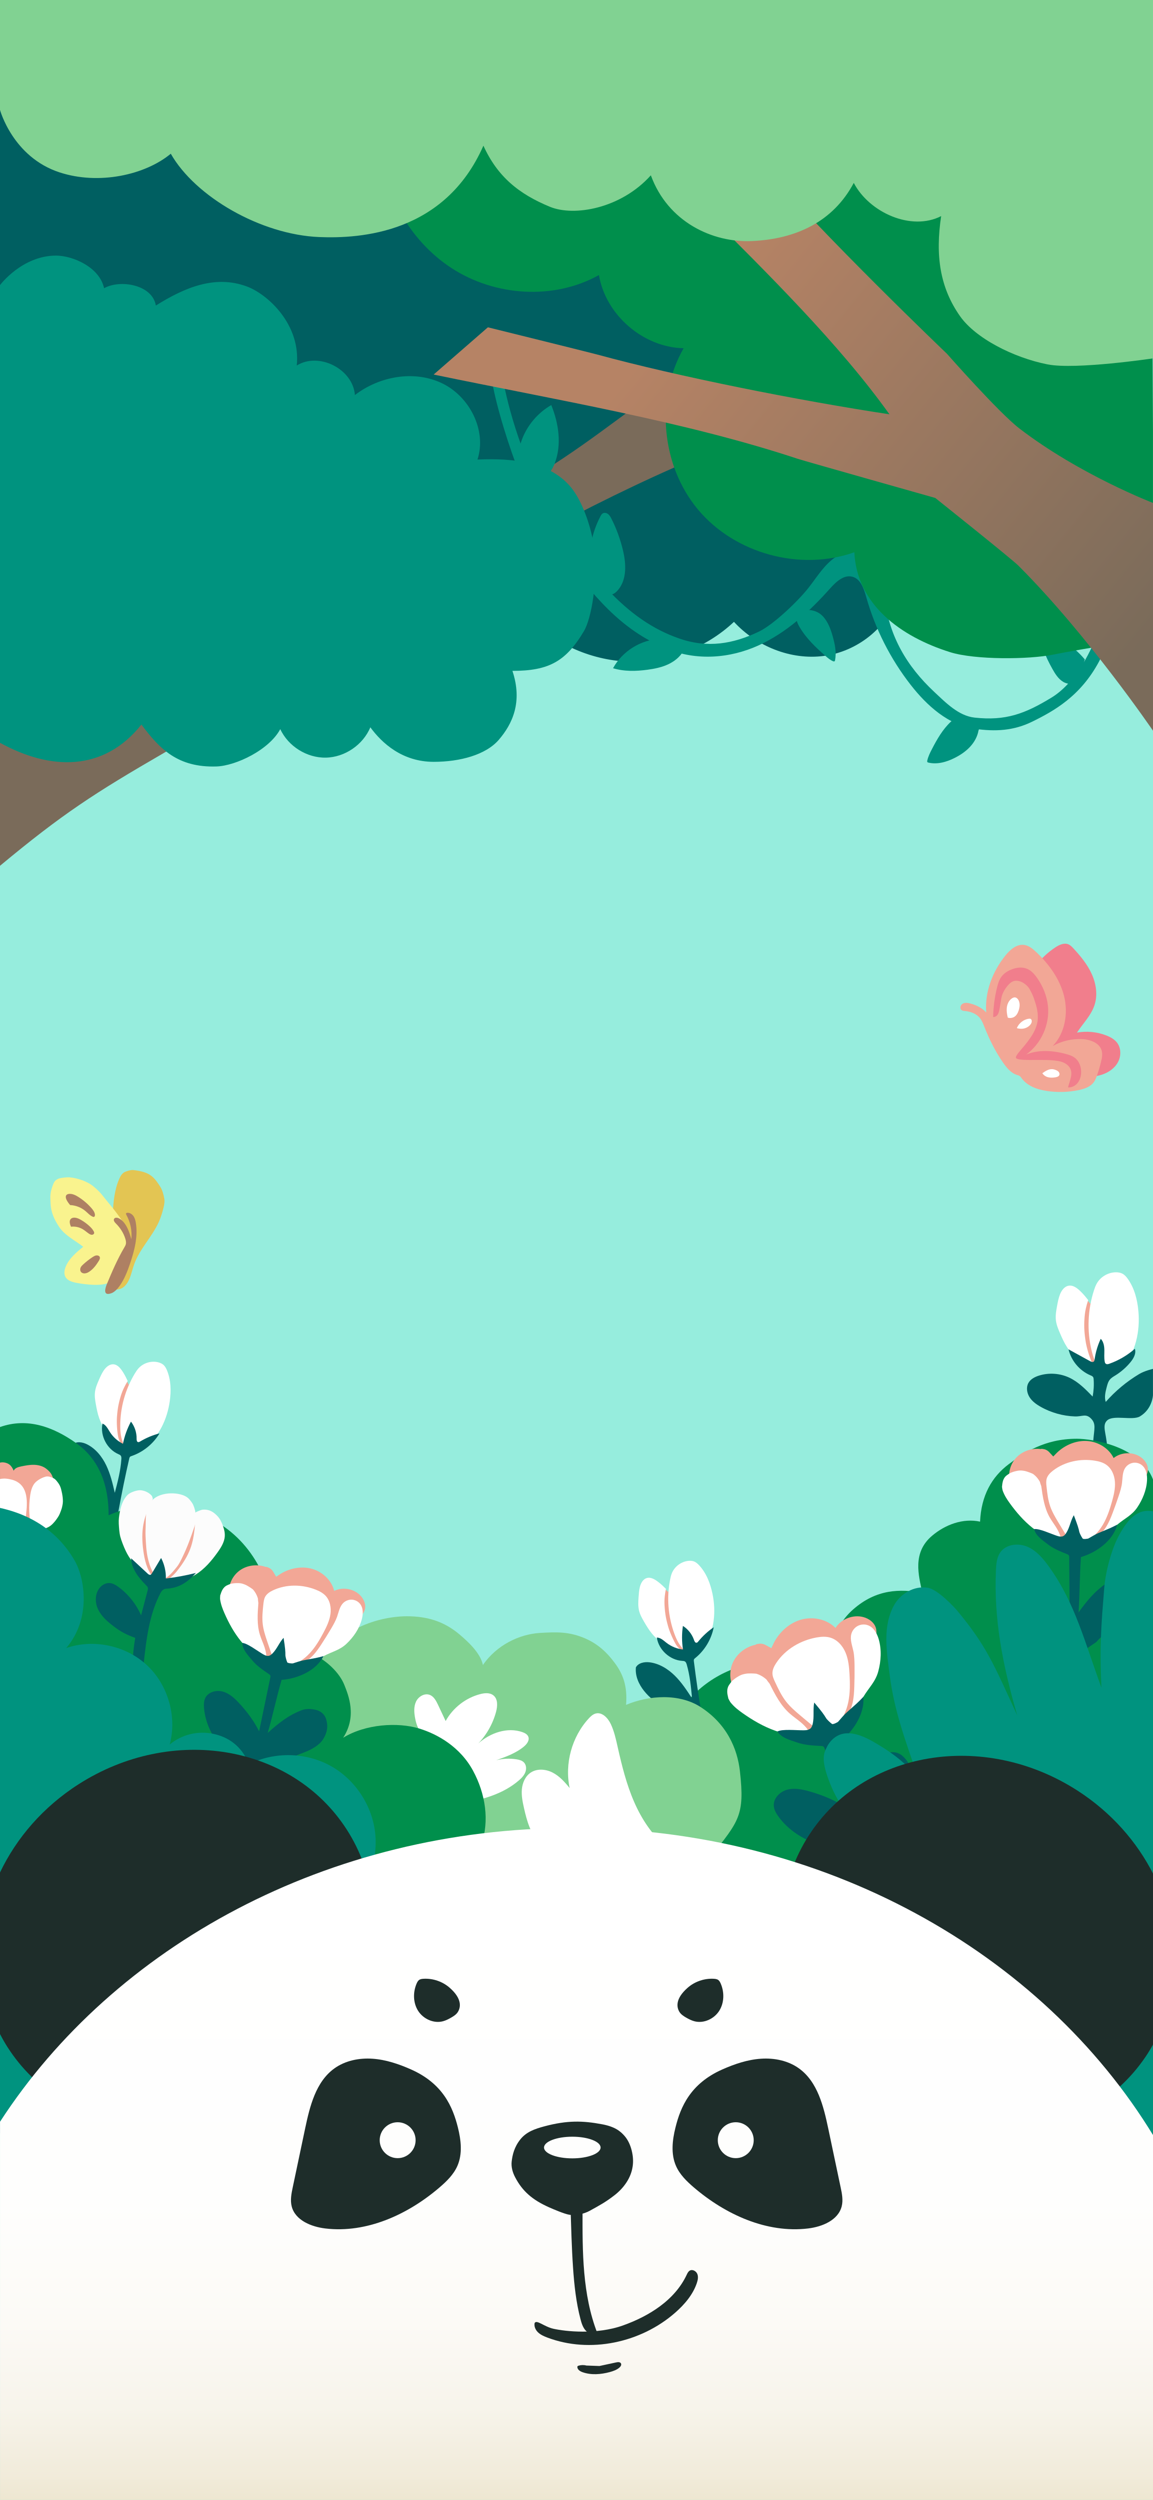 <?xml version="1.0" encoding="utf-8"?>
<!-- Generator: Adobe Adobe Illustrator 24.2.0, SVG Export Plug-In . SVG Version: 6.00 Build 0)  -->
<svg version="1.1" xmlns="http://www.w3.org/2000/svg" xmlns:xlink="http://www.w3.org/1999/xlink" x="0px" y="0px"
	 viewBox="0 0 393 852" style="enable-background:new 0 0 393 852;" xml:space="preserve">
<style type="text/css">
	.st0{fill:#96EDDD;}
	.st1{fill:#005F61;}
	.st2{fill:#7A6B5A;}
	.st3{fill:#00937F;}
	.st4{fill:#008F4C;}
	.st5{fill:url(#SVGID_1_);}
	.st6{fill:#81D292;}
	.st7{fill:#F2A796;}
	.st8{fill:#FFFFFF;}
	.st9{fill:#FCFCFC;}
	.st10{fill:#F17E8C;}
	.st11{fill:#E3C553;}
	.st12{fill:#F9F38E;}
	.st13{fill:#AE8063;}
	.st14{fill:#1E2D2A;}
	.st15{fill:url(#SVGID_2_);}
</style>
<g id="Layer_1">
</g>
<g id="Layer_9">
	<rect class="st0" width="393" height="852"/>
</g>
<g id="Layer_13">
	<path class="st1" d="M180.44,210.68c9.05,9.15,21.74,14.59,34.61,14.82c12.87,0.23,25.75-4.75,35.12-13.57
		c7.69,8.35,19.39,13.1,30.65,11.62c11.26-1.48,21.62-9.5,25.1-20.31c3.48-10.81-0.61-23.82-10.1-30.06
		c14.68-11.26,20.44-32.78,13.34-49.87c-7.12-17.16-25.28-28.02-43.72-30.29c-18.94-2.33-35.74-2.53-50.42,9.66
		c-8.44-20.27-34.52-32.24-47.43-14.04c-3.86-16.16-19.18-19.99-35.39-16.33S66.74,35.63,66.74,35.63C59.71,30.6,0,22.19,0,22.19
		l0,110"/>
	<path class="st2" d="M0,295.07c21.37-17.76,32.12-24.71,56.17-38.64c66.68-38.61,144.06-90.26,212.46-111.98
		c-6.3-10.95-38.91-0.46-43.42-12.26c-20.23,14.65-32.79,25.06-54.77,36.92c-51.35,27.71-84.7,44.41-136.05,72.12
		C19.24,249.4,0,250.51,0,250.51"/>
	<path class="st3" d="M170.15,121.59c3.75,28.28,17.61,58.91,36.87,79.27c7.58,8.02,15.36,13.64,24.74,16.83
		c9.38,3.19,18,1.85,26.93-2.44c5.02-2.41,13.26-10.36,16.73-14.72c2.62-3.29,4.82-6.99,8.06-9.68c3.23-2.69,7.94-4.2,11.69-2.29
		c5.28,2.69,5.64,9.88,6.4,15.76c1.62,12.59,7.49,22.71,16.81,31.43c4.02,3.76,8.36,8.23,13.83,8.82
		c10.54,1.14,17.06-1.24,26.24-6.85c7.4-4.53,12.97-14.25,15.83-22.44c3.08,2.09,2.06,6.93,0.3,10.22
		c-6.32,11.78-15.3,16.79-22.73,20.44c-6.37,3.13-12.61,3.44-19.64,2.44c-8.94-1.27-16.23-7.84-21.79-14.96
		c-6.94-8.89-12.12-19.14-15.18-29.99c-0.79-2.8-1.88-6.11-4.69-6.87c-2.95-0.8-5.63,1.78-7.67,4.06
		c-6.97,7.81-14.88,15.07-24.42,19.38c-9.54,4.31-20.95,5.37-31.41,1.02c-15.42-6.42-24.8-17.74-36.31-33.35
		c-4.03-6.01-5.91-9.93-10.43-18.71C173.16,154.05,161.62,115.61,170.15,121.59z"/>
	<path class="st3" d="M181.43,161.69c1.18,1.26,3.31,1.21,4.76,0.27c1.45-0.93,2.33-2.53,2.93-4.15c2.38-6.33,1.32-13.5-1.22-19.76
		c-4.54,2.6-8.14,6.82-9.99,11.72c-0.62,1.64-1.05,3.37-1.01,5.11C176.93,156.63,177.9,157.94,181.43,161.69z"/>
	<path class="st3" d="M184.65,172.81c-1.43-3.47-5.1-5.64-8.82-6.19c-3.72-0.56-7.5,0.25-11.12,1.24c0.66,2.06,2.53,3.47,4.36,4.63
		c5.16,3.27,11.28,5.74,17.3,4.64C187.66,176.89,189.2,176.13,184.65,172.81z"/>
	<path class="st3" d="M206.11,202.12c0.63,0.63,1.64,0.76,2.49,0.48c0.85-0.28,1.54-0.89,2.11-1.58c2.97-3.59,2.72-8.83,1.65-13.37
		c-0.88-3.75-2.2-7.4-3.94-10.84c-0.3-0.59-0.62-1.19-1.14-1.6s-1.28-0.58-1.84-0.24c-0.36,0.22-0.59,0.61-0.78,0.99
		c-2.86,5.42-4.13,11.66-3.63,17.77C201.22,196.08,202.11,198.11,206.11,202.12z"/>
	<path class="st3" d="M225,217.73c-6.58,0.28-12.9,4.22-16.04,10.01c3.79,1.14,7.84,1.04,11.76,0.51c2.37-0.32,4.75-0.8,6.93-1.8
		s4.15-2.56,5.32-4.65c0.37-0.66,0.64-1.5,0.24-2.13"/>
	<path class="st3" d="M273.45,207.99c-1.15,0.16-1.92,1.38-1.96,2.54c-0.03,1.16,0.5,2.26,1.09,3.26c2.24,3.78,5.47,6.87,8.78,9.76
		c0.78,0.68,1.58,1.36,2.53,1.78c0.2,0.09,0.46,0.15,0.61,0c0.08-0.08,0.1-0.19,0.12-0.3c0.54-2.71-0.04-5.5-0.79-8.16
		c-0.7-2.47-1.6-4.97-3.36-6.83C278.58,208.04,276.05,207.62,273.45,207.99z"/>
	<path class="st3" d="M330.26,245.85c-0.34-1.2-1.78-1.84-3.02-1.66c-1.24,0.18-2.3,0.98-3.21,1.84c-2.72,2.57-4.62,5.88-6.34,9.2
		c-0.66,1.26-1.3,2.55-1.62,3.94c-0.04,0.19-0.08,0.42,0.05,0.57c0.09,0.1,0.23,0.14,0.36,0.17c3.07,0.71,6.29-0.25,9.09-1.69
		c1.87-0.96,3.63-2.15,5.06-3.69c1.43-1.54,2.51-3.43,2.88-5.5l0.2-0.59"/>
	<path class="st3" d="M367.63,231.89c-1.23,1.48-3.64,1.47-5.29,0.46s-2.71-2.73-3.65-4.41c-2.27-4.06-4.29-8.51-4.08-13.17
		c5.86,1.78,11.18,5.29,15.14,9.96"/>
	<path class="st3" d="M0,253.15c17.2,9.45,35.34,9.95,48.21-6.22c6.24,8.41,12.44,14.7,25.55,14.29c6.63-0.21,18-5.65,21.77-12.73
		c2.72,5.87,9.09,9.85,15.55,9.72c6.47-0.13,12.67-4.37,15.15-10.34c3.9,5.33,10.84,11.77,21.59,11.77c8.96,0,17.75-2.37,22.17-7.48
		c4.68-5.42,8.2-12.91,4.67-23.52c12.43,0,18.21-3.21,24.35-13.5c2.52-4.22,4.87-16.89,3.42-28.77c-0.75-6.14-3.7-15.07-7.53-19.93
		c-7.09-8.98-19.7-10.36-32.15-9.82c3.23-9.96-2.72-21.58-12.19-26.05c-9.47-4.48-21.29-2.32-29.59,4.07
		c-0.66-8.87-12.27-14.77-19.82-10.07c1.45-14.02-9.97-24.34-17.04-26.95c-10.85-4-21.18,0.38-30.99,6.51
		c-1.16-7.12-12.16-8.99-17.64-5.9C33.91,91,24.81,87.15,19.13,87.11C7.5,87.11,0,97.17,0,97.17"/>
</g>
<g id="Layer_10">
	<path class="st4" d="M128.94,46.91c0.99,17.6,10.19,34.82,24.95,44.45s34.87,10.98,50.26,2.38c2.28,13.6,15.08,24.66,28.86,24.94
		c-9.7,17.02-7.65,39.97,4.92,55c12.57,15.02,34.81,21.09,53.27,14.54c0.84,17.75,15.7,28.73,32.66,34.05
		c8.54,2.68,26.95,2.48,34.95,0.86c8.86-1.8,34.18-5.86,34.18-5.86v-70.16l-0.51-99.21"/>
	<linearGradient id="SVGID_1_" gradientUnits="userSpaceOnUse" x1="227.423" y1="110.82" x2="378.562" y2="233.225">
		<stop  offset="0" style="stop-color:#B68365"/>
		<stop  offset="1" style="stop-color:#7A6B5A"/>
	</linearGradient>
	<path class="st5" d="M239.85,71.42c21.97,21.97,46.12,45.74,63.32,69.78c-30.74-4.66-71.94-12.82-99.83-20.43
		c-2.45-0.67-37.04-9.22-37.04-9.22l-18.49,16.1c41.66,8.64,85.62,15.98,124.14,28.73c2.21,0.73,46.84,13.33,46.84,13.33
		s25.98,20.72,28.31,23.05C370.8,216.44,393,249.04,393,249.04v-17.6c0.33-1.52,0-24.48,0-24.48v-35.55c0,0-25.05-9.63-45.55-25.39
		c-7.03-5.4-24.67-25.44-24.67-25.44s-43.02-41.1-63.58-65.33C252.11,60.81,244.68,65.91,239.85,71.42z"/>
	<path class="st6" d="M0,0v37.45c0,0,4.32,16.08,20.31,21.3c13.3,4.35,29.08,0.95,37.9-6.36c8.33,14.64,30.7,27.59,50.56,28.4
		c14.1,0.58,42.86-1.22,56-31.14c4.76,10.5,12.04,16.46,22.71,20.84c8.17,3.36,24.13,0.66,34.36-10.74
		c5.82,15.94,21.04,22.98,34.34,22.41c15.06-0.65,27.74-6.52,34.83-19.82c5.3,10.11,19.62,16.53,29.78,11.31
		c-1.99,13.28-0.5,24.29,6.47,34.15c5.23,7.41,17.99,14.05,29.8,16.39c9.56,1.89,35.93-2.05,35.93-2.05V76.9V0c0,0-30.12,0-29.9,0"
		/>
</g>
<g id="foliage">
	<g id="flower_9">
		<path class="st7" d="M373.22,468.36c-0.94,0.34-1.11-2.07-1.98-2.56c-0.87-0.49-1.58-1.23-2.24-1.98
			c-2.53-2.82-4.75-5.92-6.6-9.23c-0.94-1.66-1.79-3.42-2.06-5.31c-0.37-2.59,0.39-5.22,1.56-7.56c0.52-1.03,1.24-2.12,2.37-2.37
			c0.97-0.22,1.95,0.25,2.79,0.77c1.77,1.11,3.33,2.55,4.57,4.24c0.93-2.19,2.09-4.28,3.47-6.22c0.7-0.99,1.51-1.97,2.63-2.43
			c1.88-0.78,4.15,0.23,5.34,1.88c1.32,1.82,1.55,4.18,2.27,6.32c0.65,1.91,1.71,3.69,2.04,5.68c0.35,2.09-0.15,4.24-1.04,6.16
			c-0.88,1.92-2.14,3.64-3.38,5.35c-1.47,2.01-2.94,4.03-4.4,6.04c-0.48,0.66-0.98,1.34-1.64,1.83c-0.66,0.49-1.52,0.78-2.31,0.58"
			/>
		<path class="st8" d="M379.03,468.36c1.4-0.34,2.55-1.31,3.52-2.38c4.6-5.04,6.07-12.32,5.47-19.12c-0.34-3.9-1.35-7.85-3.63-11.04
			c-0.49-0.68-1.05-1.34-1.79-1.73c-0.65-0.35-1.39-0.47-2.13-0.48c-2.7-0.03-5.36,1.51-6.66,3.87c-0.39,0.7-0.66,1.45-0.91,2.21
			c-2.15,6.59-2.45,13.77-0.85,20.51c0.52,2.2,1.27,4.4,2.69,6.15C375.61,467.42,376.9,468.87,379.03,468.36z"/>
		<path class="st8" d="M374.61,468.51c-2.98-1.39-6.09-3.81-8.36-6.18c-0.94-0.98-1.8-2.04-2.54-3.18c-0.97-1.5-1.71-3.13-2.41-4.77
			c-0.61-1.41-1.2-2.84-1.39-4.36c-0.21-1.68,0.1-3.38,0.41-5.04c0.23-1.26,0.48-2.53,0.93-3.72c0.53-1.41,1.53-2.84,3.02-3.08
			c1.66-0.27,3.13,1.02,4.32,2.21c0.79,0.79,1.63,1.8,2.32,2.69c-0.65,1.94-1.08,3.77-1.24,5.88c-0.27,3.64,0.04,5.96,0.33,7.96
			c0.38,2.55,1.4,5.71,2.21,7.49c0.25,0.54,0.9,1.43,1.26,1.91C374.14,467.17,374.6,467.31,374.61,468.51z"/>
		<path class="st1" d="M372.63,491.09c0.31-4.07,1.06-5.79-0.74-7.62c-1.8-1.82-2.96-0.65-5.52-0.74
			c-4.05-0.14-8.07-1.26-11.61-3.25c-1.49-0.84-2.93-1.86-3.84-3.3c-0.91-1.44-1.21-3.37-0.38-4.86c0.73-1.31,2.17-2.05,3.59-2.5
			c3.4-1.07,7.21-0.8,10.43,0.74c3.07,1.47,5.5,3.96,7.87,6.41c0.36-1.94,0.48-3.93,0.34-5.9c-0.02-0.24-0.04-0.48-0.15-0.69
			c-0.19-0.35-0.6-0.52-0.97-0.67c-3.68-1.57-6.52-4.95-7.44-8.84c2.46,1.35,4.92,2.7,7.38,4.05c0.36,0.2,0.83,0.4,1.17,0.15
			c0.25-0.18,0.31-0.52,0.35-0.82c0.34-2.41,1.04-4.78,2.08-6.98c0.93,0.97,1.2,2.4,1.23,3.74c0.03,1.34-0.13,2.7,0.12,4.02
			c0.05,0.28,0.14,0.57,0.36,0.74c0.34,0.27,0.83,0.15,1.24,0c3.18-1.13,6.15-2.87,8.68-5.1c0.52,1.61-0.44,3.31-1.52,4.61
			c-1.43,1.73-3.14,3.23-5.04,4.42c-0.71,0.44-1.46,0.85-1.98,1.5c-0.57,0.7-0.81,1.6-1.04,2.47c-0.44,1.68-0.89,3.47-0.35,5.12
			c3.28-3.73,7.14-6.95,11.4-9.5c1.9-1.14,4.7-1.76,4.7-1.76v3.1v5.8c0,0-0.15,4.74-4.45,7.3c-2.49,1.48-9-0.61-11.14,1.34
			c-1.86,1.7-0.36,4.28-0.07,8.57"/>
	</g>
	<path class="st4" d="M393,504.23c-4.36-11.37-20.7-13.89-25.97-13.89c-11.03,0-18.07,4.81-23.23,8.69
		c-5.75,4.32-9.36,10.67-9.74,19.56c-5.8-1.25-11.85,0.99-16.37,4.82c-6.81,5.77-4.57,13.57-3.32,19.37
		c-7.6-1.23-15.57-1.32-23.62,5.77c-6.06,5.34-9.28,14.16-6.98,21.9c-10-4.49-21.64-5.61-32.07-2.26
		c-10.44,3.35-19.46,11.38-23.21,21.68c-0.47,1.3-0.87,2.68-0.65,4.04c0.38,2.39,2.48,4.05,4.24,5.71
		c8.64,8.09,11.84,21.48,7.8,32.6c16.84-0.82,32.68,7.3,47.58,15.19c31.96,16.93,55.23,33.72,80.98,59.12
		c6.06,5.98,15.23,20.67,24.56,29.19"/>
	<g id="flower_6">
		<path class="st7" d="M231.81,564.07c-0.81,0.41-1.23-1.74-2.07-2.09s-1.55-0.94-2.24-1.54c-2.58-2.27-4.92-4.83-6.95-7.6
			c-1.02-1.4-1.98-2.89-2.43-4.56c-0.61-2.29-0.21-4.75,0.59-6.98c0.36-0.99,0.89-2.05,1.88-2.4c0.85-0.3,1.78,0.01,2.6,0.39
			c1.72,0.81,3.28,1.94,4.58,3.32c0.6-2.08,1.42-4.09,2.46-5.98c0.53-0.97,1.15-1.94,2.11-2.48c1.61-0.9,3.76-0.24,5.02,1.11
			c1.39,1.5,1.85,3.61,2.73,5.45c0.79,1.65,1.94,3.14,2.45,4.9c0.54,1.84,0.32,3.84-0.27,5.67s-1.53,3.52-2.47,5.19
			c-1.11,1.97-2.21,3.95-3.32,5.92c-0.36,0.65-0.74,1.31-1.28,1.83c-0.54,0.52-1.28,0.87-2.02,0.77"/>
		<path class="st8" d="M237.05,563.44c1.22-0.45,2.16-1.46,2.92-2.52c3.61-5.04,4.14-11.77,2.86-17.83
			c-0.73-3.48-2.06-6.93-4.47-9.56c-0.51-0.56-1.09-1.09-1.8-1.37c-0.62-0.24-1.31-0.27-1.97-0.2c-2.44,0.26-4.67,1.94-5.59,4.21
			c-0.27,0.67-0.44,1.38-0.58,2.09c-1.23,6.17-0.72,12.68,1.46,18.59c0.71,1.92,1.62,3.83,3.09,5.26
			C233.87,562.96,235.19,564.13,237.05,563.44z"/>
		<path class="st8" d="M233.08,564.05c-2.84-0.93-5.9-2.77-8.2-4.67c-0.95-0.78-1.84-1.64-2.63-2.59c-1.03-1.25-1.88-2.64-2.69-4.04
			c-0.7-1.2-1.39-2.43-1.73-3.78c-0.37-1.49-0.28-3.06-0.18-4.59c0.08-1.16,0.16-2.33,0.43-3.46c0.33-1.33,1.07-2.73,2.39-3.11
			c1.47-0.42,2.93,0.58,4.13,1.52c0.8,0.63,1.66,1.44,2.38,2.17c-0.37,1.82-0.57,3.52-0.48,5.43c0.15,3.31,0.68,5.37,1.16,7.14
			c0.62,2.26,1.89,5,2.81,6.51c0.28,0.46,0.97,1.19,1.35,1.58C232.51,562.9,232.95,562.97,233.08,564.05z"/>
		<path class="st1" d="M239.13,584.07c-1.01-5.93-1.88-11.88-2.62-17.85c-0.03-0.23-0.05-0.47,0.04-0.68
			c0.08-0.19,0.25-0.32,0.41-0.45c3.25-2.62,5.52-6.41,6.31-10.51c-1.98,1.36-3.76,3-5.27,4.86c-0.15,0.19-0.33,0.39-0.56,0.43
			c-0.47,0.07-0.74-0.5-0.89-0.95c-0.67-1.96-2.03-3.69-3.78-4.79c-0.4,2.66-0.39,5.38,0.02,8.04c-2.01-0.22-3.96-1.01-5.56-2.24
			c-1.03-0.79-2.05-1.82-3.35-1.84c0.62,4.18,4.41,7.67,8.63,7.95c0.32,0.02,0.67,0.03,0.94,0.2c0.36,0.22,0.51,0.66,0.63,1.07
			c1.08,3.74,1.45,7.65,1.81,11.53c-1.79-2.75-3.6-5.52-5.94-7.81c-2.34-2.29-5.29-4.1-8.55-4.5c-1.75-0.21-3.83,0.18-4.66,1.73
			c-0.55,5.91,4.99,11.09,8.98,13.13c2.93,1.49,7.07,0.42,8.81,3.21c0.81,1.3,1.58,2.64,1.97,4.12
			C237.24,587.94,239.7,587.43,239.13,584.07z"/>
	</g>
	<path class="st6" d="M106.82,571.06c5.48-15.02,21.46-20.22,31.89-20.22c7.04,0,12.73,1.82,17.86,6.15
		c2.74,2.31,7.2,6.31,8.03,10.47c4.7-6.85,12.46-10.5,19.33-10.93c5.69-0.35,10.13-0.52,15.68,1.93c4.19,1.84,7.27,4.68,9.99,8.37
		c2.72,3.69,4.33,7.81,3.79,14.21c7.88-3.33,18.18-3.93,25.37,0.71c8.85,5.7,12.57,14.02,13.45,21.97c1.67,15-0.32,16.87-9.93,29.02
		c-35.41,3.67-71.27,7.44-104.61,19.93"/>
	<g id="flower_2">
		<path class="st7" d="M40.35,493.51c-0.9,0.11-0.56-2.06-1.23-2.67c-0.67-0.61-1.14-1.41-1.58-2.21c-1.65-3.02-2.98-6.21-3.94-9.52
			c-0.48-1.66-0.88-3.39-0.73-5.12c0.2-2.36,1.42-4.54,2.94-6.36c0.67-0.81,1.53-1.62,2.58-1.61c0.9,0.01,1.67,0.62,2.31,1.26
			c1.34,1.34,2.42,2.94,3.17,4.69c1.27-1.75,2.73-3.35,4.35-4.78c0.83-0.73,1.74-1.43,2.83-1.61c1.82-0.3,3.62,1.05,4.34,2.76
			c0.79,1.88,0.51,4.02,0.71,6.05c0.18,1.82,0.75,3.62,0.63,5.45c-0.12,1.92-1.01,3.72-2.19,5.24c-1.18,1.52-2.64,2.78-4.09,4.04
			c-1.71,1.48-3.43,2.96-5.14,4.44c-0.57,0.49-1.14,0.98-1.82,1.28c-0.68,0.3-1.5,0.38-2.16,0.03"/>
		<path class="st8" d="M45.49,494.71c1.31-0.01,2.53-0.64,3.6-1.38c5.11-3.51,7.9-9.65,8.77-15.78c0.5-3.52,0.42-7.22-0.94-10.51
			c-0.29-0.7-0.65-1.4-1.23-1.9c-0.5-0.44-1.14-0.7-1.78-0.86c-2.38-0.59-5.05,0.23-6.69,2.05c-0.49,0.54-0.88,1.15-1.26,1.77
			c-3.26,5.38-5,11.68-4.97,17.97c0.01,2.05,0.22,4.15,1.12,6C42.66,493.17,43.5,494.73,45.49,494.71z"/>
		<path class="st8" d="M41.55,493.93c-2.35-1.84-4.6-4.62-6.12-7.19c-0.63-1.06-1.17-2.17-1.59-3.33c-0.55-1.52-0.86-3.12-1.15-4.71
			c-0.25-1.37-0.48-2.76-0.33-4.14c0.16-1.53,0.78-2.97,1.4-4.38c0.47-1.07,0.94-2.14,1.59-3.1c0.76-1.14,1.94-2.2,3.31-2.11
			c1.53,0.1,2.56,1.55,3.37,2.84c0.54,0.86,1.07,1.92,1.5,2.85c-0.97,1.58-1.73,3.11-2.31,4.94c-0.99,3.16-1.19,5.28-1.34,7.11
			c-0.19,2.33,0.07,5.34,0.42,7.08c0.11,0.53,0.51,1.45,0.73,1.95C41.41,492.65,41.79,492.87,41.55,493.93z"/>
		<path class="st1" d="M40.41,514.81c1.08-5.92,2.29-11.81,3.63-17.67c0.05-0.22,0.11-0.46,0.27-0.63c0.14-0.15,0.35-0.22,0.54-0.28
			c3.94-1.35,7.38-4.14,9.52-7.72c-2.32,0.6-4.56,1.53-6.61,2.77c-0.21,0.12-0.44,0.26-0.68,0.21c-0.46-0.09-0.53-0.72-0.52-1.19
			c0.04-2.07-0.65-4.16-1.92-5.8c-1.28,2.36-2.2,4.92-2.72,7.56c-1.82-0.9-3.38-2.3-4.46-4.01c-0.7-1.1-1.31-2.41-2.53-2.88
			c-0.84,4.14,1.53,8.71,5.4,10.41c0.3,0.13,0.62,0.26,0.82,0.51c0.26,0.33,0.25,0.79,0.22,1.22c-0.26,3.89-1.25,7.69-2.24,11.46
			c-0.74-3.19-1.5-6.41-2.92-9.37c-1.42-2.96-3.58-5.66-6.5-7.14c-1.57-0.8-3.66-1.14-4.97,0.04c4.23,2.61,6.68,7.31,8.4,11.97
			c1.14,3.08,2.06,6.25,2.75,9.47c0.32,1.49,0.59,3.02,0.45,4.54C37.31,517.8,39.8,518.17,40.41,514.81z"/>
	</g>
	<path id="flower_5" class="st8" d="M144.69,591.39c-1.96-1.18-2.78-3.58-3.2-5.83c-0.35-1.88-0.5-3.9,0.31-5.63s2.89-2.98,4.68-2.3
		c1.41,0.54,2.18,2.04,2.83,3.41c0.86,1.84,1.73,3.67,2.59,5.51c2.46-4.5,6.84-7.91,11.81-9.19c1.5-0.39,3.25-0.54,4.46,0.43
		c1.58,1.25,1.43,3.68,0.91,5.62c-1.08,4.02-3.18,7.76-6.05,10.78c4.04-3.62,9.9-5.66,15.02-3.87c0.84,0.29,1.71,0.76,2.03,1.58
		c0.47,1.23-0.51,2.52-1.52,3.36c-2.72,2.25-6.12,3.47-9.44,4.65c2.27-0.58,4.67-0.68,6.98-0.31c0.9,0.14,1.84,0.39,2.47,1.04
		c0.84,0.86,0.92,2.25,0.48,3.37c-0.44,1.12-1.31,2.01-2.22,2.79c-5.34,4.61-12.43,6.61-19.39,7.73"/>
	<path class="st4" d="M0,486.35c9.27-3.27,18.05-0.15,26.06,5.55s11,14.67,10.96,24.51c13.53-6.02,30.38-3.7,41.77,5.76
		c11.39,9.46,16.78,25.6,13.35,40c5.43-1.16,10.13-0.45,13.53,1.04c5.67,2.5,10.06,6.94,11.68,10.99
		c1.41,3.53,4.38,10.74-0.39,18.04c7.7-4.71,18.62-5.33,25.83-3.17c6.39,1.92,14.06,6.33,18.42,14.36
		c4.32,7.95,5.65,17.16,2.86,25.2c-2.54,7.32-3.17,8.95-9.94,12.73c-8.38,4.68-17.45,8.01-26.63,10.8
		c-21.14,6.42-43.13,10.05-65.21,10.78c-6.27,0.21-12.69,0.16-18.63-1.85c-2.51-0.85-4.93-2.04-7.53-2.56
		c-3.4-0.68-6.92-0.17-10.37-0.41c-9.95-0.7-15.97-7.54-25.77-5.68"/>
	<g id="flower_1">
		<path class="st7" d="M0,498.49c0,0,1.11-0.38,2.54,0.25c0.8,0.35,1.53,1.03,2.12,2.49c0.43-0.94,1.58-1.26,2.59-1.47
			c1.43-0.3,2.88-0.57,4.35-0.54c1.46,0.04,2.95,0.41,4.12,1.3c0.83,0.63,1.61,1.41,2.03,2.37c0.89,2.03,1.29,4.08,1.29,5.78
			c0,1.85-0.04,2.98-0.3,4.34c-0.65,3.31-0.86,3.44-2,5.27c-1.63,2.61-2.67,2.52-4.73,3.14c-1.28,0.39-1.63,0.15-2.96,0.12
			c-1.77-0.04-2.91-0.58-4.54-1.28c-1.78-0.77-2.13-0.82-4.49-3.29"/>
		<path class="st8" d="M10.54,520.35c-0.59-3.63-0.83-6.62-0.24-10.79c0.2-1.4,0.63-2.93,1.44-3.97c0.88-1.13,2.61-2.03,3.89-2.35
			c0.82-0.2,1.67,0.14,2.45,0.47c0.67,0.29,1.13,0.87,1.43,1.26c1.16,1.45,1.28,2.34,1.64,3.97c0.17,0.75,0.29,1.94,0.29,2.71
			c0,0.82-0.26,2.09-0.55,2.89c-0.44,1.23-0.68,1.83-1.14,2.52c-0.72,1.09-1.03,1.46-1.74,2.22
			C16.22,521.19,13.2,521.83,10.54,520.35z"/>
		<path class="st8" d="M8.7,517.65c0.27-2.09,0.53-4.2,0.41-6.31c-0.11-1.86-0.58-3.8-1.84-5.18c-0.88-0.97-2.1-1.6-3.38-1.91
			s-2.21-0.43-3.51-0.26c-0.11,0.01-0.27,0.07-0.38,0.08v11.15l0.05,5.71"/>
	</g>
	<g id="flower_3">
		<path class="st7" d="M51.7,537.74c-1.14,0.1-1.99-1.01-2.57-2c-2.09-3.51-4.1-7.15-5.02-11.13c-0.92-3.98-0.62-8.41,1.64-11.81
			c0.57-0.85,1.27-1.65,2.2-2.1c0.61-0.29,1.29,0.58,1.96,0.59c1.52,0.03,3-0.22,3.98,0.94c0.16,0.19,0.35,0.42,0.6,0.42
			c0.21,0.01,0.39-0.14,0.55-0.28c1.16-0.98,2.56-1.76,4.08-1.85c1.6-0.09,3.19,0.61,4.35,1.73c1.16,1.11,1.91,2.6,2.33,4.15
			c0.07,0.27,0.15,0.56,0.38,0.72c0.35,0.25,0.82,0.06,1.23-0.09c1.12-0.41,2.42-0.39,3.48,0.17c1.42,0.75,2.21,2.34,2.51,3.92
			c0.34,1.8,0.13,3.69-0.58,5.37c-0.93,2.2-2.65,3.96-4.34,5.64c-2.39,2.38-4.82,4.74-7.5,6.8c-1.06,0.82-2.22,1.61-3.55,1.77"/>
		<path class="st9" d="M55.71,539.43c1.49-0.96,3.34-2.42,4.45-3.8c4.81-5.97,5.62-9.79,6.2-14.86c0.22-1.93-0.01-5.23-0.01-5.23
			s2.07-0.98,2.71-1.03c2.5-0.21,3.92,1.04,4.92,2.04c1,1,1.63,2.27,2.23,4.16c0.29,0.91,0.47,1.88,0.41,2.83
			c-0.13,2.03-1.26,3.84-2.44,5.49c-2.08,2.92-4.46,5.72-7.5,7.61c-2.22,1.38-4.71,2.24-7.2,3.04
			C58.34,540.04,57.06,540.4,55.71,539.43z"/>
		<path class="st9" d="M53.69,538.31c-1.58-2.02-2.58-4.31-3.19-6.81c-0.66-2.72-0.73-5.01-0.88-7.83c-0.09-1.77,0.04-2.79,0.04-4.3
			c0-2.48,0.09-4.68,0.91-6.21c0.97-1.82,2.26-3.19,5.14-3.9c2-0.49,4.58-0.42,6.52,0.26c0.77,0.27,1.51,0.65,2.08,1.22
			c0.45,0.45,1.27,1.5,1.52,2.08c1.09,2.51,1.29,5.01,0.33,7.82c-1.17,3.42-2.28,6.55-3.85,9.8c-0.56,1.16-1.2,2.54-2.01,3.55
			c-0.92,1.13-1.73,2.18-2.85,3.12C56.57,537.86,55.38,538.51,53.69,538.31z"/>
		<path class="st9" d="M52.01,537.3c-1.97-2.42-2.71-5.6-3.14-8.7c-0.98-7.1,0.05-11.3,2.8-16.87c0.21-0.43,0.53-0.79,0.35-1.24
			c-0.08-0.19-0.21-0.6-0.21-0.6s-1.06-1.58-3.57-1.97c-1.25-0.19-2.95,0.44-3.86,0.92c-0.52,0.27-0.97,0.68-1.34,1.14
			c-1.24,1.5-1.82,3.43-2.2,5.34c-0.26,1.3-0.43,2.63-0.36,3.95c0.08,1.35,0.18,3.12,0.52,4.43c0.34,1.3,1.18,3.47,1.87,4.9
			c1.35,2.81,2.55,3.93,4.55,6.32c0.87,1.05,1.85,2.13,3.16,2.51C50.84,537.51,51.15,537.56,52.01,537.3z"/>
		<path class="st1" d="M48.97,566.99c0.9-8.23,1.87-16.67,5.7-24.01c0.19-0.36,0.39-0.72,0.7-0.98c0.32-0.27,0.71-0.52,1.13-0.54
			c4.74-0.2,7.59-2.41,10.27-5.38c-3.37,0.85-6.79,1.48-10.24,1.9c0.07-2.42-0.5-4.86-1.62-7.01c-1.05,1.76-2.1,3.51-3.15,5.27
			c-0.1,0.17-0.22,0.36-0.4,0.44c-0.36,0.17-0.76-0.12-1.05-0.39c-1.87-1.74-3.75-3.48-5.62-5.22c0.12,3.58,2.56,6.64,5.09,9.18
			c0.24,0.25,0.5,0.5,0.6,0.84c0.1,0.36,0.01,0.74-0.09,1.09c-0.73,2.78-1.47,5.56-2.2,8.35c-1.65-3.81-4.32-7.18-7.66-9.64
			c-0.95-0.7-2.02-1.35-3.2-1.38c-1.14-0.03-2.24,0.55-3.02,1.37c-1.87,1.98-1.95,5.2-0.75,7.65c1.2,2.45,3.13,4.08,5.29,5.74
			c2.39,1.84,4.39,2.87,7.34,3.93c-0.51,3.19-0.83,5.48-0.71,8.26"/>
	</g>
	<g id="flower_4">
		<path class="st7" d="M92.96,565.63c-0.88-0.26-1.7-0.75-2.57-1.61c-1.29-1.5-2.57-2.99-3.86-4.49c0,0-0.13-0.25-0.42-0.64
			c-1.12-1.55-2.19-3.14-3.18-4.77c0,0-0.14-0.24-0.26-0.5c-1.22-1.9-2.33-3.88-3.38-6.12c-0.56-1.47-1.12-2.97-1.24-4.54
			c-0.24-3.04,1.31-6.12,3.82-7.85s5.87-2.09,8.73-1.07l0.24-0.04c0,0,0.39,0.14,0.67,0.26c0.7,0.28,1.3,0.81,1.74,1.62
			c0.29,0.5,0.59,1,0.88,1.49c0.35-0.24,0.7-0.48,1.57-1.03c3.17-1.92,7.13-2.67,10.69-1.65c3.57,1.02,6.64,3.9,7.52,7.51
			c2.88-1.42,6.63-0.78,8.87,1.51c1.28,1.31,2.08,3.26,1.53,5c-0.25,0.8-0.76,1.49-1.27,2.16c-1.66,2.17-3.44,4.26-5.58,6.42
			c-2.71,2.63-5.74,4.92-9.26,6.94c-1.36,0.81-2.84,1.4-4.52,1.84c-1.54,0.33-3.09,0.66-4.63,0.99c-0.77,0.17-1.55,0.34-2.24,0.72"
			/>
		<path class="st8" d="M90.76,566.24c-3.38-1.54-6.3-4.02-8.64-6.91c-2.35-2.89-4.15-6.18-5.64-9.59c-0.64-1.47-1.23-2.98-1.47-4.8
			c0-0.33,0-0.66,0.05-1.21c0.22-0.69,0.44-1.39,0.81-2.01c0.37-0.62,0.9-1.18,1.69-1.5c0.32-0.14,0.63-0.28,1.14-0.46
			c0.78-0.16,1.57-0.25,2.51-0.22c0.55,0.01,1.1,0.07,1.75,0.3c0.28,0.1,0.56,0.2,0.95,0.38c0.77,0.41,1.5,0.87,2.28,1.45
			c0.78,0.87,1.37,1.92,1.72,3.12c0.03,0.46,0.05,0.91,0.16,1.53c-0.28,3.63-0.55,7.36,0.52,10.84
			C89.46,559.95,91.13,562.42,90.76,566.24z"/>
		<path class="st8" d="M93.7,566.91c-0.93-2.55-1.82-5.1-2.68-7.67c-0.62-1.85-1.23-3.72-1.46-5.66c-0.27-2.25-0.04-4.52,0.2-6.77
			c0.1-0.91,0.2-1.85,0.64-2.65c0.57-1.01,1.6-1.67,2.65-2.16c4.5-2.13,9.89-2.06,14.52-0.25c1.26,0.49,2.49,1.13,3.41,2.11
			c1.52,1.64,1.97,4.07,1.65,6.28c-0.32,2.22-1.31,4.27-2.36,6.25c-1.32,2.49-2.76,4.95-4.68,7.02s-4.36,3.73-7.12,4.32"/>
		<path class="st8" d="M102.58,566.9c3.12-0.97,5.22-3.83,7-6.57c1.13-1.73,2.22-3.49,3.27-5.26c0.77-1.31,1.53-2.63,2.04-4.06
			c0.58-1.64,0.87-3.48,2.11-4.7c0.76-0.75,1.83-1.17,2.9-1.13s2.11,0.55,2.78,1.38c1.2,1.47,1.12,3.61,0.61,5.44
			c-0.87,3.14-2.79,5.93-5.15,8.18c-2.36,2.25-4.96,2.71-7.84,4.25c-1.39,0.74-3.15,2.75-4.66,2.34"/>
		<path class="st1" d="M87.23,604.75c-4.36-2.43-8.5-5.39-11.74-9.19c-3.24-3.8-5.55-8.51-5.95-13.49c-0.09-1.15-0.07-2.36,0.44-3.4
			c1.03-2.07,3.79-2.78,6.01-2.15s3.99,2.29,5.56,3.98c2.66,2.87,5.03,6.04,6.77,9.55c1.27-6.11,2.55-12.22,3.82-18.33
			c0.05-0.22,0.09-0.45,0.01-0.66c-0.09-0.23-0.3-0.38-0.5-0.52c-1.99-1.36-4.03-2.72-5.58-4.57c-1.55-1.85-3.47-3.8-3.47-6.05
			c1.74,0.13,4.92,2.59,6.98,3.81c0.67,0.4,1.45,0.78,2.2,0.55c0.43-0.13,0.77-0.45,1.09-0.76c1.55-1.55,2.29-3.7,3.79-5.34
			c0.57,3.71,0.62,4.57,0.62,6c0,0.24,0.27,1.57,0.64,2.37c0.13,0.28,1.68,0.43,1.94,0.34c2.92-0.96,3.2-0.97,4.21-1.16
			c3.48-0.66,3.59-0.61,6.19-1.31c-2.41,4.92-8.8,7.71-14.27,8.09c-1.79,6.16-2.95,11.91-4.74,18.08c3.61-3.25,6.87-5.87,11.38-7.67
			c1.53-0.61,3.14-0.57,4.76-0.24c2.21,0.45,3.31,1.81,3.74,3.13c0.64,2.01,0.67,4.17-0.9,6.78c-0.96,1.61-2.55,2.7-4.2,3.59
			c-1.65,0.89-3.46,1.43-5.18,2.15c-2.07,0.86-4.05,1.96-5.86,3.29"/>
	</g>
	<g id="flower_7">
		<path class="st7" d="M278.26,589.57c-1,0.27-2.07,0.27-3.42-0.05c-2.11-0.69-4.22-1.38-6.33-2.07c0,0-0.27-0.16-0.78-0.37
			c-1.98-0.84-3.94-1.75-5.85-2.74c0,0-0.28-0.15-0.54-0.33c-2.28-1.12-4.5-2.38-6.82-3.92c-1.39-1.09-2.81-2.21-3.84-3.65
			c-2-2.79-2.3-6.66-0.9-9.78c1.41-3.13,4.43-5.44,7.79-6.12l0.21-0.18c0,0,0.46-0.09,0.79-0.14c0.84-0.14,1.72,0.02,2.62,0.55
			c0.57,0.31,1.15,0.62,1.72,0.93c0.2-0.44,0.4-0.87,0.91-1.91c1.94-3.7,5.31-6.72,9.34-7.83c4.03-1.1,8.67-0.11,11.62,2.85
			c1.94-3.04,5.93-4.61,9.43-3.71c2,0.51,3.9,1.92,4.39,3.93c0.22,0.92,0.14,1.88,0.04,2.82c-0.33,3.06-0.83,6.11-1.64,9.44
			c-1.08,4.11-2.66,8.09-4.87,12.09c-0.84,1.57-1.92,3.01-3.28,4.41c-1.29,1.22-2.59,2.44-3.88,3.66c-0.64,0.61-1.3,1.23-1.74,2"/>
		<path class="st8" d="M276.51,591.44c-4.16,0.49-8.41-0.2-12.35-1.62c-3.94-1.41-7.6-3.54-11.02-5.95
			c-1.47-1.04-2.93-2.15-4.21-3.77c-0.19-0.32-0.38-0.64-0.66-1.2c-0.19-0.79-0.39-1.59-0.39-2.41s0.18-1.66,0.76-2.43
			c0.22-0.32,0.45-0.64,0.83-1.11c0.65-0.61,1.36-1.16,2.29-1.68c0.54-0.31,1.1-0.57,1.86-0.73c0.33-0.07,0.66-0.13,1.14-0.19
			c0.97-0.05,1.95-0.04,3.04,0.07c1.26,0.38,2.43,1.05,3.47,2c0.29,0.43,0.58,0.85,1.04,1.39c1.85,3.66,3.76,7.41,6.82,10.13
			C271.58,586.14,274.64,587.54,276.51,591.44z"/>
		<path class="st8" d="M279.72,590.37c-2.38-1.91-4.73-3.85-7.05-5.82c-1.68-1.42-3.35-2.87-4.71-4.6
			c-1.57-2.01-2.67-4.33-3.75-6.64c-0.44-0.93-0.88-1.9-0.92-2.92c-0.05-1.31,0.57-2.54,1.29-3.63c3.09-4.68,8.32-7.75,13.84-8.71
			c1.5-0.26,3.06-0.37,4.52,0.05c2.42,0.69,4.27,2.77,5.25,5.09c0.98,2.32,1.23,4.88,1.37,7.4c0.18,3.17,0.22,6.38-0.42,9.49
			s-2.03,6.14-4.34,8.32"/>
		<path class="st8" d="M288.28,585.19c2.44-2.76,2.8-6.73,2.91-10.41c0.08-2.32,0.1-4.65,0.08-6.97c-0.02-1.71-0.06-3.43-0.4-5.1
			c-0.4-1.91-1.19-3.86-0.71-5.76c0.29-1.17,1.08-2.2,2.13-2.78c1.05-0.58,2.35-0.7,3.49-0.29c2.02,0.71,3.18,2.83,3.76,4.89
			c0.99,3.54,0.77,7.34-0.19,10.88c-0.96,3.55-3.2,5.51-5.08,8.66c-0.9,1.52-1.43,4.48-3.13,4.97"/>
		<path class="st1" d="M295.56,630.59c-5.62,0.2-11.32-0.23-16.66-2.01c-5.34-1.77-10.31-4.96-13.59-9.52
			c-0.76-1.06-1.45-2.23-1.56-3.53c-0.22-2.59,2.03-4.89,4.54-5.58c2.51-0.68,5.18-0.12,7.68,0.59c4.24,1.21,8.37,2.89,12.09,5.25
			c-2.33-6.63-4.67-13.26-7-19.89c-0.08-0.24-0.18-0.49-0.37-0.64c-0.22-0.17-0.51-0.2-0.79-0.21c-2.71-0.15-5.47-0.27-8.04-1.14
			c-2.57-0.88-5.55-1.63-6.87-3.81c1.75-0.89,6.25-0.38,8.95-0.4c0.88-0.01,1.85-0.1,2.44-0.75c0.34-0.38,0.49-0.88,0.61-1.37
			c0.59-2.4,0.05-4.9,0.54-7.35c2.71,3.24,3.26,4.03,4.1,5.42c0.14,0.23,1.18,1.35,2,1.91c0.29,0.19,1.87-0.56,2.07-0.8
			c2.25-2.63,2.52-2.8,3.38-3.58c2.97-2.66,3.1-2.68,5.2-4.88c0.54,6.15-3.98,12.56-9.03,16.11c1.86,6.98,4.11,13.19,5.97,20.18
			c1.58-5.23,3.19-9.66,6.49-14.02c1.12-1.48,2.7-2.38,4.44-3.01c2.39-0.86,4.25-0.19,5.42,0.84c1.79,1.56,3.07,3.63,3.09,7.06
			c0.01,2.11-0.88,4.09-1.96,5.9c-1.07,1.81-2.49,3.39-3.74,5.09c-1.5,2.04-2.75,4.25-3.73,6.58"/>
	</g>
	<g id="flower_8">
		<path class="st7" d="M363.9,524.54c-0.93-0.06-1.84-0.37-2.89-1.04c-1.59-1.2-3.18-2.4-4.77-3.6c0,0-0.19-0.22-0.55-0.54
			c-1.44-1.29-2.83-2.64-4.17-4.03c0,0-0.19-0.21-0.37-0.44c-1.61-1.62-3.13-3.33-4.65-5.32c-0.86-1.33-1.74-2.69-2.2-4.22
			c-0.89-2.95-0.02-6.32,2.09-8.57c2.11-2.25,5.35-3.33,8.4-2.93l0.23-0.09c0,0,0.41,0.06,0.72,0.11c0.75,0.12,1.46,0.52,2.07,1.23
			c0.4,0.43,0.79,0.86,1.19,1.29c0.3-0.31,0.59-0.62,1.33-1.36c2.72-2.58,6.47-4.16,10.21-3.92c3.74,0.24,7.39,2.43,9.04,5.8
			c2.54-2.02,6.38-2.19,9.09-0.41c1.55,1.02,2.75,2.77,2.58,4.62c-0.08,0.84-0.43,1.64-0.79,2.4c-1.17,2.5-2.49,4.94-4.14,7.54
			c-2.12,3.18-4.62,6.09-7.66,8.84c-1.17,1.09-2.51,1.99-4.07,2.79c-1.45,0.66-2.91,1.32-4.36,1.97c-0.72,0.33-1.46,0.66-2.06,1.19"
			/>
		<path class="st8" d="M361.87,525.61c-3.67-0.8-7.08-2.62-10.02-4.97c-2.94-2.35-5.42-5.22-7.63-8.27
			c-0.95-1.31-1.86-2.68-2.48-4.42c-0.07-0.33-0.14-0.65-0.21-1.21c0.07-0.73,0.14-1.46,0.37-2.16c0.23-0.69,0.64-1.36,1.35-1.84
			c0.28-0.21,0.57-0.41,1.03-0.7c0.73-0.33,1.49-0.59,2.43-0.76c0.55-0.11,1.1-0.17,1.79-0.08c0.3,0.04,0.6,0.08,1.02,0.17
			c0.84,0.24,1.67,0.53,2.56,0.94c0.96,0.69,1.76,1.6,2.36,2.71c0.12,0.45,0.25,0.89,0.48,1.48c0.5,3.64,1.04,7.39,2.84,10.59
			C359.23,519.68,361.41,521.76,361.87,525.61z"/>
		<path class="st8" d="M364.91,525.65c-1.46-2.32-2.89-4.65-4.29-7c-1.01-1.7-2.01-3.42-2.66-5.28c-0.75-2.16-1-4.46-1.25-6.73
			c-0.1-0.92-0.2-1.87,0.07-2.75c0.34-1.12,1.23-1.99,2.16-2.71c3.99-3.07,9.32-4.16,14.29-3.36c1.35,0.22,2.7,0.58,3.82,1.36
			c1.86,1.29,2.82,3.59,2.97,5.85c0.16,2.26-0.38,4.5-0.99,6.68c-0.77,2.75-1.67,5.48-3.12,7.94c-1.45,2.45-3.51,4.62-6.11,5.8"/>
		<path class="st8" d="M373.69,523.73c2.87-1.63,4.34-4.9,5.51-7.99c0.74-1.95,1.44-3.92,2.1-5.9c0.49-1.46,0.95-2.93,1.14-4.45
			c0.22-1.74,0.12-3.63,1.08-5.1c0.59-0.9,1.56-1.55,2.62-1.74c1.06-0.19,2.2,0.1,3.05,0.77c1.5,1.19,1.88,3.33,1.77,5.25
			c-0.19,3.29-1.49,6.45-3.33,9.19c-1.85,2.73-4.32,3.74-6.83,5.88c-1.21,1.03-2.52,3.39-4.1,3.31"/>
		<path class="st1" d="M366.64,564.41c-4.83-1.46-9.55-3.5-13.56-6.56s-7.31-7.21-8.77-12.04c-0.34-1.12-0.58-2.32-0.29-3.45
			c0.57-2.27,3.15-3.56,5.48-3.41c2.33,0.15,4.44,1.4,6.35,2.74c3.25,2.27,6.27,4.89,8.74,7.98c-0.05-6.31-0.1-12.62-0.15-18.93
			c0-0.23-0.01-0.47-0.13-0.66c-0.13-0.21-0.38-0.32-0.61-0.41c-2.26-0.92-4.57-1.82-6.49-3.31c-1.93-1.49-4.24-3.01-4.72-5.23
			c1.74-0.25,5.42,1.5,7.71,2.27c0.75,0.25,1.6,0.46,2.29,0.07c0.4-0.22,0.67-0.61,0.92-0.99c1.2-1.86,1.47-4.15,2.6-6.09
			c1.35,3.54,1.59,4.38,1.9,5.79c0.05,0.24,0.61,1.49,1.14,2.2c0.19,0.25,1.75,0.07,1.99-0.08c2.68-1.58,2.96-1.65,3.91-2.05
			c3.3-1.4,3.42-1.38,5.84-2.63c-1.33,5.38-7.04,9.5-12.36,11.05c-0.45,6.47-0.36,12.4-0.81,18.87c2.87-3.98,5.53-7.27,9.6-10.01
			c1.38-0.93,2.98-1.24,4.65-1.26c2.28-0.03,3.66,1.08,4.36,2.29c1.07,1.85,1.55,3.97,0.56,6.89c-0.61,1.79-1.94,3.21-3.38,4.44
			c-1.44,1.23-3.11,2.15-4.66,3.23c-1.87,1.29-3.58,2.81-5.08,4.5"/>
	</g>
	<path class="st3" d="M0,513.91c14.78,3.26,22.02,11.91,25.51,18.07c3.41,6.03,5.62,19.7-2.95,29.7c9.31-3.22,20.31-0.89,27.52,5.83
		c7.21,6.71,10.31,17.52,7.77,27.03c4.14-3.42,9.59-4.77,14.99-3.6c4.6,1,9.46,3.79,12.02,10.33c8.63-4.33,19.38-4.11,27.82,0.56
		s14.33,13.68,15.24,23.29c1.03,10.99-4.31,22-12.55,29.34c-5.76,5.12-12.75,8.61-19.15,12.9c-5.07,3.4-9.78,7.31-14.58,11.1
		C65.41,691.3,48.1,702.76,29.97,712.7C17.44,719.57,14.25,726.29,0,727.07"/>
	<path class="st3" d="M306.01,642.72c-6.46-7.31-12.21-15.25-17.13-23.67c-3.94-6.75-4.84-8.21-6.44-12.48
		c-2.71-7.23-1.51-9.28-0.65-11.06c1.11-2.31,3.28-4.43,6.32-4.75c3.99-0.42,8.22,2,11.44,3.95c4.4,2.67,8.9,5.8,13.54,11.49
		c-4.68-13.44-8.23-23.11-9.8-35.02c-1.14-8.67-2.44-16.82,1.34-23.91c2.21-4.15,6.95-6.9,11.59-6.15c3.4,0.55,9,6.54,10.19,7.98
		c9.88,11.96,12.34,18.11,20.32,35.54c-5.06-17.51-8-32.78-7.26-49.55c0.09-2.11,0.28-4.35,1.51-6.07c2.01-2.81,6.25-3.23,9.39-1.8
		c3.15,1.43,5.42,4.24,7.42,7.06c8.69,12.19,11.97,25.45,17.65,40.93c-0.72-14.62,0-22.16,0.94-34.04
		c0.44-5.53,2.52-13.49,5.25-18.32s5.9-8.8,11.35-7.77v11.72v21.03v116.2v72.76"/>
</g>
<g id="Layer_15">
	<path class="st10" d="M348.75,337.35c1.87-5.89,5.82-11.09,10.99-14.49c1.31-0.86,2.96-1.63,4.41-1.03c0.68,0.28,1.2,0.83,1.7,1.37
		c2.46,2.65,4.8,5.48,6.28,8.78c1.49,3.29,2.06,7.12,0.94,10.55c-1.16,3.54-3.94,6.27-5.99,9.39c3.34-0.6,6.84-0.26,10,0.97
		c1.41,0.55,2.79,1.3,3.7,2.51c1.41,1.88,1.38,4.61,0.24,6.67s-3.23,3.48-5.47,4.2s-4.63,0.81-6.99,0.71
		c-4.43-0.19-8.96-1.1-12.64-3.58"/>
	<path class="st7" d="M336.16,345.07c-0.55-6.96,2.13-13.93,6.5-19.38c1.62-2.02,3.88-4.01,6.44-3.65c1.59,0.22,2.9,1.31,4.07,2.41
		c4.39,4.14,8.1,9.24,9.54,15.11c1.43,5.87,0.29,12.56-3.89,16.93c3.04-1.7,6.55-2.53,10.02-2.36c2.76,0.13,5.92,1.28,6.67,3.94
		c0.35,1.23,0.09,2.55-0.22,3.79c-0.36,1.49-0.79,2.96-1.28,4.41c-0.31,0.93-0.66,1.87-1.26,2.64c-1.21,1.56-3.22,2.22-5.15,2.62
		c-3.53,0.72-7.19,0.82-10.75,0.29c-3.26-0.49-6.66-1.66-8.61-4.32c-0.21-0.29-0.41-0.59-0.7-0.79c-0.27-0.19-0.61-0.26-0.92-0.36
		c-1.98-0.63-3.4-2.33-4.6-4.02c-2.69-3.82-4.78-8.04-6.5-12.39c-0.41-1.03-0.8-2.08-1.49-2.94c-1.19-1.5-3.13-2.25-5.04-2.43
		c-0.45-0.04-0.93-0.07-1.28-0.35c-0.67-0.55-0.33-1.74,0.43-2.16s1.69-0.29,2.53-0.07C332.84,342.54,334.88,343.61,336.16,345.07z"
		/>
	<path class="st10" d="M338.52,346.62c0.06-3.36,0.5-6.72,1.3-9.99c0.33-1.35,0.74-2.72,1.58-3.83c0.84-1.11,2.06-1.88,3.35-2.39
		c1.66-0.67,3.57-0.94,5.24-0.27c1.51,0.6,2.63,1.89,3.56,3.22c1.96,2.82,3.29,6.1,3.65,9.51c0.65,6.29-2.29,12.84-7.43,16.53
		c4.3-1.76,9.22-1.39,13.7-0.15c0.97,0.27,1.94,0.58,2.76,1.17c1.63,1.17,2.38,3.29,2.27,5.29c-0.07,1.23-0.44,2.47-1.23,3.42
		s-2.01,1.57-3.23,1.46c0.48-2.07,1.65-4.21,0.86-6.18c-0.46-1.16-1.55-1.97-2.72-2.41c-1.17-0.44-2.43-0.54-3.67-0.65
		c-4.15-0.35-12.25,0.41-12.24-0.95c-0.05-0.8,2.04-2.93,3.12-4.28c2.16-2.71,4.31-5.75,4.35-9.22c0.03-2.46-0.5-4.18-1.29-6.52
		c-0.42-1.23-0.92-2.23-1.56-3.36c-0.64-1.13-2.14-2.29-3.4-2.62c-1.52-0.4-2.58-0.03-3.66,1.11c-1.08,1.15-2.14,2.83-2.46,4.38
		s-0.42,2.58-0.71,4.13C340.43,345.26,339.99,346.6,338.52,346.62z"/>
	<path class="st8" d="M343.49,346.79c-0.27-1.15-0.46-2.35-0.3-3.52c0.16-1.17,0.72-2.33,1.7-3c0.34-0.23,0.75-0.41,1.15-0.34
		c0.44,0.07,0.79,0.4,1.03,0.78c0.66,1.06,0.54,2.44,0.16,3.62c-0.28,0.85-0.71,1.7-1.45,2.19S343.91,347.05,343.49,346.79z"/>
	<path class="st8" d="M346.59,350.41c0.66-1.68,2.26-2.95,4.04-3.21c0.27-0.04,0.58-0.05,0.78,0.13c0.13,0.11,0.19,0.27,0.23,0.43
		c0.17,0.81-0.42,1.58-1.09,2.07C349.59,350.52,348.37,350.87,346.59,350.41z"/>
	<path class="st8" d="M355.28,365.77c1.01-0.71,2.13-1.46,3.37-1.39c0.45,0.02,0.89,0.16,1.3,0.33c0.34,0.15,0.67,0.33,0.91,0.62
		c0.23,0.29,0.35,0.69,0.22,1.04c-0.19,0.51-0.8,0.7-1.34,0.79C358.07,367.43,356.34,367.31,355.28,365.77z"/>
	<path class="st11" d="M37.29,436.56c-0.31,1.1,0.45,2.32,1.52,2.72c1.07,0.41,2.31,0.1,3.23-0.58c0.92-0.68,1.55-1.68,2.01-2.72
		c0.74-1.67,1.09-3.47,1.71-5.18c1.88-5.2,6.06-9.25,8.34-14.29c0.72-1.59,1.24-3.26,1.64-4.95c0.24-1.02,0.44-2.08,0.25-3.11
		c-0.26-1.39-0.65-2.89-1.42-4.09c-2.21-3.43-3.6-4.97-9.18-5.6c-0.75-0.08-2.04,0.32-2.74,0.61c-1,0.42-1.59,1.45-2.02,2.44
		c-3.16,7.26-1.47,15.77-3.68,23.38"/>
	<path class="st12" d="M31.77,404.27c-2.03-1.66-5.39-2.79-8-3.02c-0.87-0.08-2.41,0.11-3.26,0.29s-1.68,0.66-2.09,1.43
		c-0.3,0.57-0.72,1.76-0.88,2.38c-0.56,2.06-0.34,3.15-0.3,4.61c0.08,3.12,1.21,5.62,2.94,8.21c1.98,2.95,5.39,4.55,8.19,6.74
		c-2.33,1.9-4.75,3.91-5.93,6.68c-0.49,1.15-0.74,2.52-0.13,3.61c0.69,1.24,2.22,1.7,3.61,1.98c1.92,0.38,3.87,0.61,5.82,0.69
		c2.56,0.1,5.33-0.13,7.26-1.81c1.2-1.05,1.91-2.53,2.54-3.99c0.75-1.74,1.42-3.51,2.01-5.31c0.53-1.61,1.01-3.3,0.8-4.99
		c-0.21-1.7-1.08-3.23-2.01-4.67c-1.68-2.6-3.58-5.06-5.58-7.42C35.1,407.69,34.41,406.42,31.77,404.27z"/>
	<path class="st13" d="M38.25,440.63c1.04-0.53,1.84-1.43,2.52-2.38c1.64-2.31,2.68-4.99,3.58-7.67c1.49-4.41,2.69-9.09,1.97-13.7
		c-0.13-0.83-0.33-1.68-0.8-2.38c-0.47-0.7-1.27-1.22-2.11-1.17c-0.19,0.01-0.4,0.08-0.46,0.25c-0.04,0.14,0.03,0.28,0.1,0.41
		c1.4,2.53,2.01,5.48,1.73,8.36c-0.59-1.99-1.2-4.03-2.5-5.65c-0.5-0.62-1.1-1.17-1.82-1.51c-0.53-0.25-1.3-0.3-1.58,0.22
		c-0.3,0.55,0.22,1.17,0.66,1.61c1.45,1.44,2.58,3.21,3.18,5.16c0.18,0.6,0.32,1.24,0.17,1.85c-0.1,0.42-0.33,0.8-0.55,1.17
		c-2.35,4-4.19,8.28-5.97,12.57C36.05,438.58,34.69,442.11,38.25,440.63z"/>
	<path class="st13" d="M30.51,433.35c1.34-0.92,2.33-2.27,3.18-3.65c0.24-0.4,0.48-0.87,0.31-1.3c-0.21-0.53-0.93-0.64-1.48-0.47
		c-0.36,0.12-0.69,0.32-1.01,0.53c-1.14,0.75-2.21,1.6-3.21,2.52c-0.28,0.26-0.57,0.54-0.75,0.88c-0.29,0.53-0.29,1.25,0.11,1.69
		S29.08,434.34,30.51,433.35z"/>
	<path class="st13" d="M24.21,418.08c1.4-0.17,2.85,0.15,4.05,0.88c0.74,0.45,1.38,1.05,2.1,1.52c0.29,0.18,0.6,0.35,0.95,0.35
		c0.34,0,0.71-0.2,0.78-0.54c0.05-0.24-0.05-0.47-0.17-0.69c-0.4-0.73-0.99-1.34-1.61-1.89c-0.81-0.72-1.68-1.35-2.61-1.9
		c-0.81-0.48-1.72-0.9-2.65-0.81C24.12,415.11,23.2,415.91,24.21,418.08z"/>
	<path class="st13" d="M23.9,410.7c1.9,0.08,3.78,0.81,5.23,2.04c0.81,0.68,1.52,1.52,2.49,1.93c0.11,0.05,0.23,0.09,0.35,0.07
		c0.32-0.05,0.42-0.46,0.39-0.79c-0.1-0.87-0.66-1.61-1.24-2.27c-1.28-1.44-2.75-2.7-4.38-3.73c-0.93-0.59-1.97-1.12-3.08-1.07
		C22.56,406.93,21.43,407.76,23.9,410.7z"/>
</g>
<g id="Layer_14">
	<path class="st8" d="M183.91,627.99c-3.11-2.99-4.31-7.41-5.27-11.62c-0.49-2.16-0.96-4.37-0.76-6.58c0.2-2.21,1.17-4.45,3.02-5.68
		c2.18-1.45,5.17-1.19,7.5,0.02s4.12,3.23,5.77,5.26c-1.76-8.32,0.73-17.43,6.48-23.7c0.67-0.73,1.44-1.46,2.4-1.71
		c2.21-0.57,4.18,1.56,5.15,3.62c1.17,2.49,1.75,5.2,2.35,7.88c1.42,6.31,2.99,12.63,5.57,18.57c2.58,5.93,6.23,11.51,11.26,15.59"
		/>
	<g>
		<g>
			<path class="st14" d="M118.2,623.55c-18.62-29-59.59-35.9-91.51-15.4C14.62,615.9,5.58,626.46,0,638.17v55.04
				c0.8,1.55,1.66,3.07,2.62,4.56c18.62,29,59.59,35.9,91.51,15.4C126.05,692.68,136.82,652.55,118.2,623.55z"/>
		</g>
	</g>
	<g>
		<g>
			<path class="st14" d="M393.15,638.81c-5.62-11.14-14.4-21.18-25.99-28.62c-31.92-20.49-72.89-13.6-91.51,15.4
				s-7.85,69.13,24.07,89.62c31.92,20.49,72.89,13.6,91.51-15.4c0.68-1.07,1.32-2.15,1.92-3.25V638.81z"/>
		</g>
	</g>
	<g>
		<g>
			<linearGradient id="SVGID_2_" gradientUnits="userSpaceOnUse" x1="196.573" y1="638.798" x2="196.573" y2="869.997">
				<stop  offset="0" style="stop-color:#FFFFFF"/>
				<stop  offset="0.486" style="stop-color:#FEFEFD"/>
				<stop  offset="0.661" style="stop-color:#FCFAF6"/>
				<stop  offset="0.786" style="stop-color:#F7F4EB"/>
				<stop  offset="0.887" style="stop-color:#F1EBDA"/>
				<stop  offset="0.972" style="stop-color:#E8E0C4"/>
				<stop  offset="1" style="stop-color:#E5DBBB"/>
			</linearGradient>
			<path class="st15" d="M0,852h393.15V727.89c-38-62.46-112.45-104.9-198.07-104.9c-83.42,0-156.24,40.28-195.07,100.12V852z"/>
		</g>
	</g>
</g>
<g id="Layer_16">
	<g>
		<g>
			<path class="st14" d="M286.52,745.4c-1.4-6.66-2.8-13.31-4.21-19.97c-1.6-7.6-3.64-15.91-9.94-20.47
				c-3.7-2.68-8.45-3.64-13.01-3.33c-4.56,0.31-8.96,1.8-13.14,3.65c-10.88,4.81-14.24,12.75-15.98,19.77
				c-1.08,4.32-1.62,9.04,0.17,13.12c1.28,2.93,3.65,5.24,6.08,7.32c10.79,9.24,24.86,15.69,38.96,13.99
				c4.81-0.58,10.21-2.8,11.43-7.49C287.44,749.84,286.98,747.57,286.52,745.4z M250.78,735.52c-3.38,0-6.12-2.74-6.12-6.12
				s2.74-6.12,6.12-6.12s6.12,2.74,6.12,6.12S254.16,735.52,250.78,735.52z"/>
		</g>
	</g>
	<g>
		<g>
			<path class="st14" d="M156.07,725.05c-1.75-7.01-5.11-14.95-15.98-19.77c-4.18-1.85-8.58-3.34-13.14-3.65
				c-4.56-0.31-9.31,0.65-13.01,3.33c-6.3,4.55-8.34,12.87-9.94,20.47c-1.4,6.66-2.8,13.31-4.21,19.97
				c-0.46,2.17-0.91,4.44-0.36,6.59c1.21,4.69,6.62,6.91,11.43,7.49c14.1,1.7,28.18-4.74,38.96-13.99c2.43-2.08,4.79-4.39,6.08-7.32
				C157.69,734.09,157.15,729.37,156.07,725.05z M135.54,735.52c-3.38,0-6.12-2.74-6.12-6.12s2.74-6.12,6.12-6.12
				s6.12,2.74,6.12,6.12S138.92,735.52,135.54,735.52z"/>
		</g>
	</g>
</g>
<g id="Layer_17">
	<g>
		<g>
			<path class="st14" d="M215.31,732.9c-0.44-1.77-1.19-3.49-2.37-4.88c-1.47-1.71-3.36-3.23-7.72-4.05
				c-6.49-1.22-11.85-1.4-19.68,0.71c-3.27,0.88-6.17,1.87-8.26,4.54c-2.01,2.58-2.6,5.14-2.87,7.39c-0.23,1.86,0.3,3.75,1.17,5.41
				c2.5,4.79,5.9,7.73,11.6,10.27c1.48,0.66,5.13,2.2,6.73,2.49c2.25,0.41,5.13-0.24,7.13-1.34c3.36-1.86,5.38-2.92,8.47-5.33
				c3.1-2.41,5.56-5.83,6.12-9.71C215.92,736.57,215.76,734.69,215.31,732.9z M195.07,735.59c-5.32,0-9.64-1.65-9.64-3.69
				s4.32-3.69,9.64-3.69c5.32,0,9.64,1.65,9.64,3.69S200.4,735.59,195.07,735.59z"/>
		</g>
	</g>
</g>
<g id="Layer_18_copy">
	<path class="st14" d="M153.3,677.47c-2.44-2.15-5.74-3.28-8.98-3.08c-0.53,0.03-1.09,0.11-1.51,0.43c-0.36,0.28-0.58,0.7-0.77,1.11
		c-1.32,2.99-1.27,6.64,0.48,9.39s5.28,4.38,8.44,3.55c1-0.26,1.93-0.74,2.82-1.25c0.9-0.52,1.81-1.11,2.33-2
		C157.02,684.09,157.56,681.22,153.3,677.47z"/>
	<path class="st14" d="M234.36,677.47c2.44-2.15,5.74-3.28,8.98-3.08c0.53,0.03,1.09,0.11,1.51,0.43c0.36,0.28,0.58,0.7,0.77,1.11
		c1.32,2.99,1.27,6.64-0.48,9.39s-5.28,4.38-8.44,3.55c-1-0.26-1.93-0.74-2.82-1.25c-0.9-0.52-1.81-1.11-2.33-2
		C230.64,684.09,230.1,681.22,234.36,677.47z"/>
	<path class="st14" d="M194.45,751.94c0.9-0.02,1.81-0.04,2.71-0.05c0.36-0.01,0.76,0,1.04,0.23c0.34,0.28,0.36,0.79,0.36,1.23
		c-0.04,14.12-0.07,28.64,5.04,41.8c-1.24,0.74-2.93,0.22-3.92-0.83s-1.44-2.49-1.81-3.89c-1.51-5.75-2.15-11.7-2.55-17.63
		C194.84,765.88,194.69,758.88,194.45,751.94z"/>
	<path class="st14" d="M188.69,793.68c-3.26-0.72-5.79-3.25-6.47-1.95c-0.23,1.16,0.33,2.37,1.19,3.18c0.86,0.81,1.97,1.3,3.07,1.72
		c14.58,5.56,32.02,1.81,43.73-8.51c3.12-2.75,5.93-6.03,7.28-9.96c0.35-1.02,0.59-2.15,0.2-3.15c-0.39-1-1.66-1.7-2.59-1.16
		c-0.53,0.31-0.8,0.91-1.06,1.46c-4.04,8.59-12.79,14.06-21.74,17.24C203.3,795.75,192.71,794.56,188.69,793.68z"/>
	<path class="st14" d="M204.32,806.36c1.9-0.41,3.8-0.82,5.71-1.23c0.58-0.13,1.34-0.18,1.62,0.34c0.27,0.49-0.11,1.08-0.54,1.44
		c-0.94,0.8-2.14,1.21-3.33,1.53c-2.99,0.79-6.22,1.06-9.15,0.05c-0.82-0.28-1.7-0.79-1.83-1.64c-0.02-0.15-0.02-0.32,0.08-0.43
		c0.08-0.09,0.2-0.14,0.32-0.17c0.86-0.26,1.8-0.28,2.67-0.05"/>
</g>
</svg>
